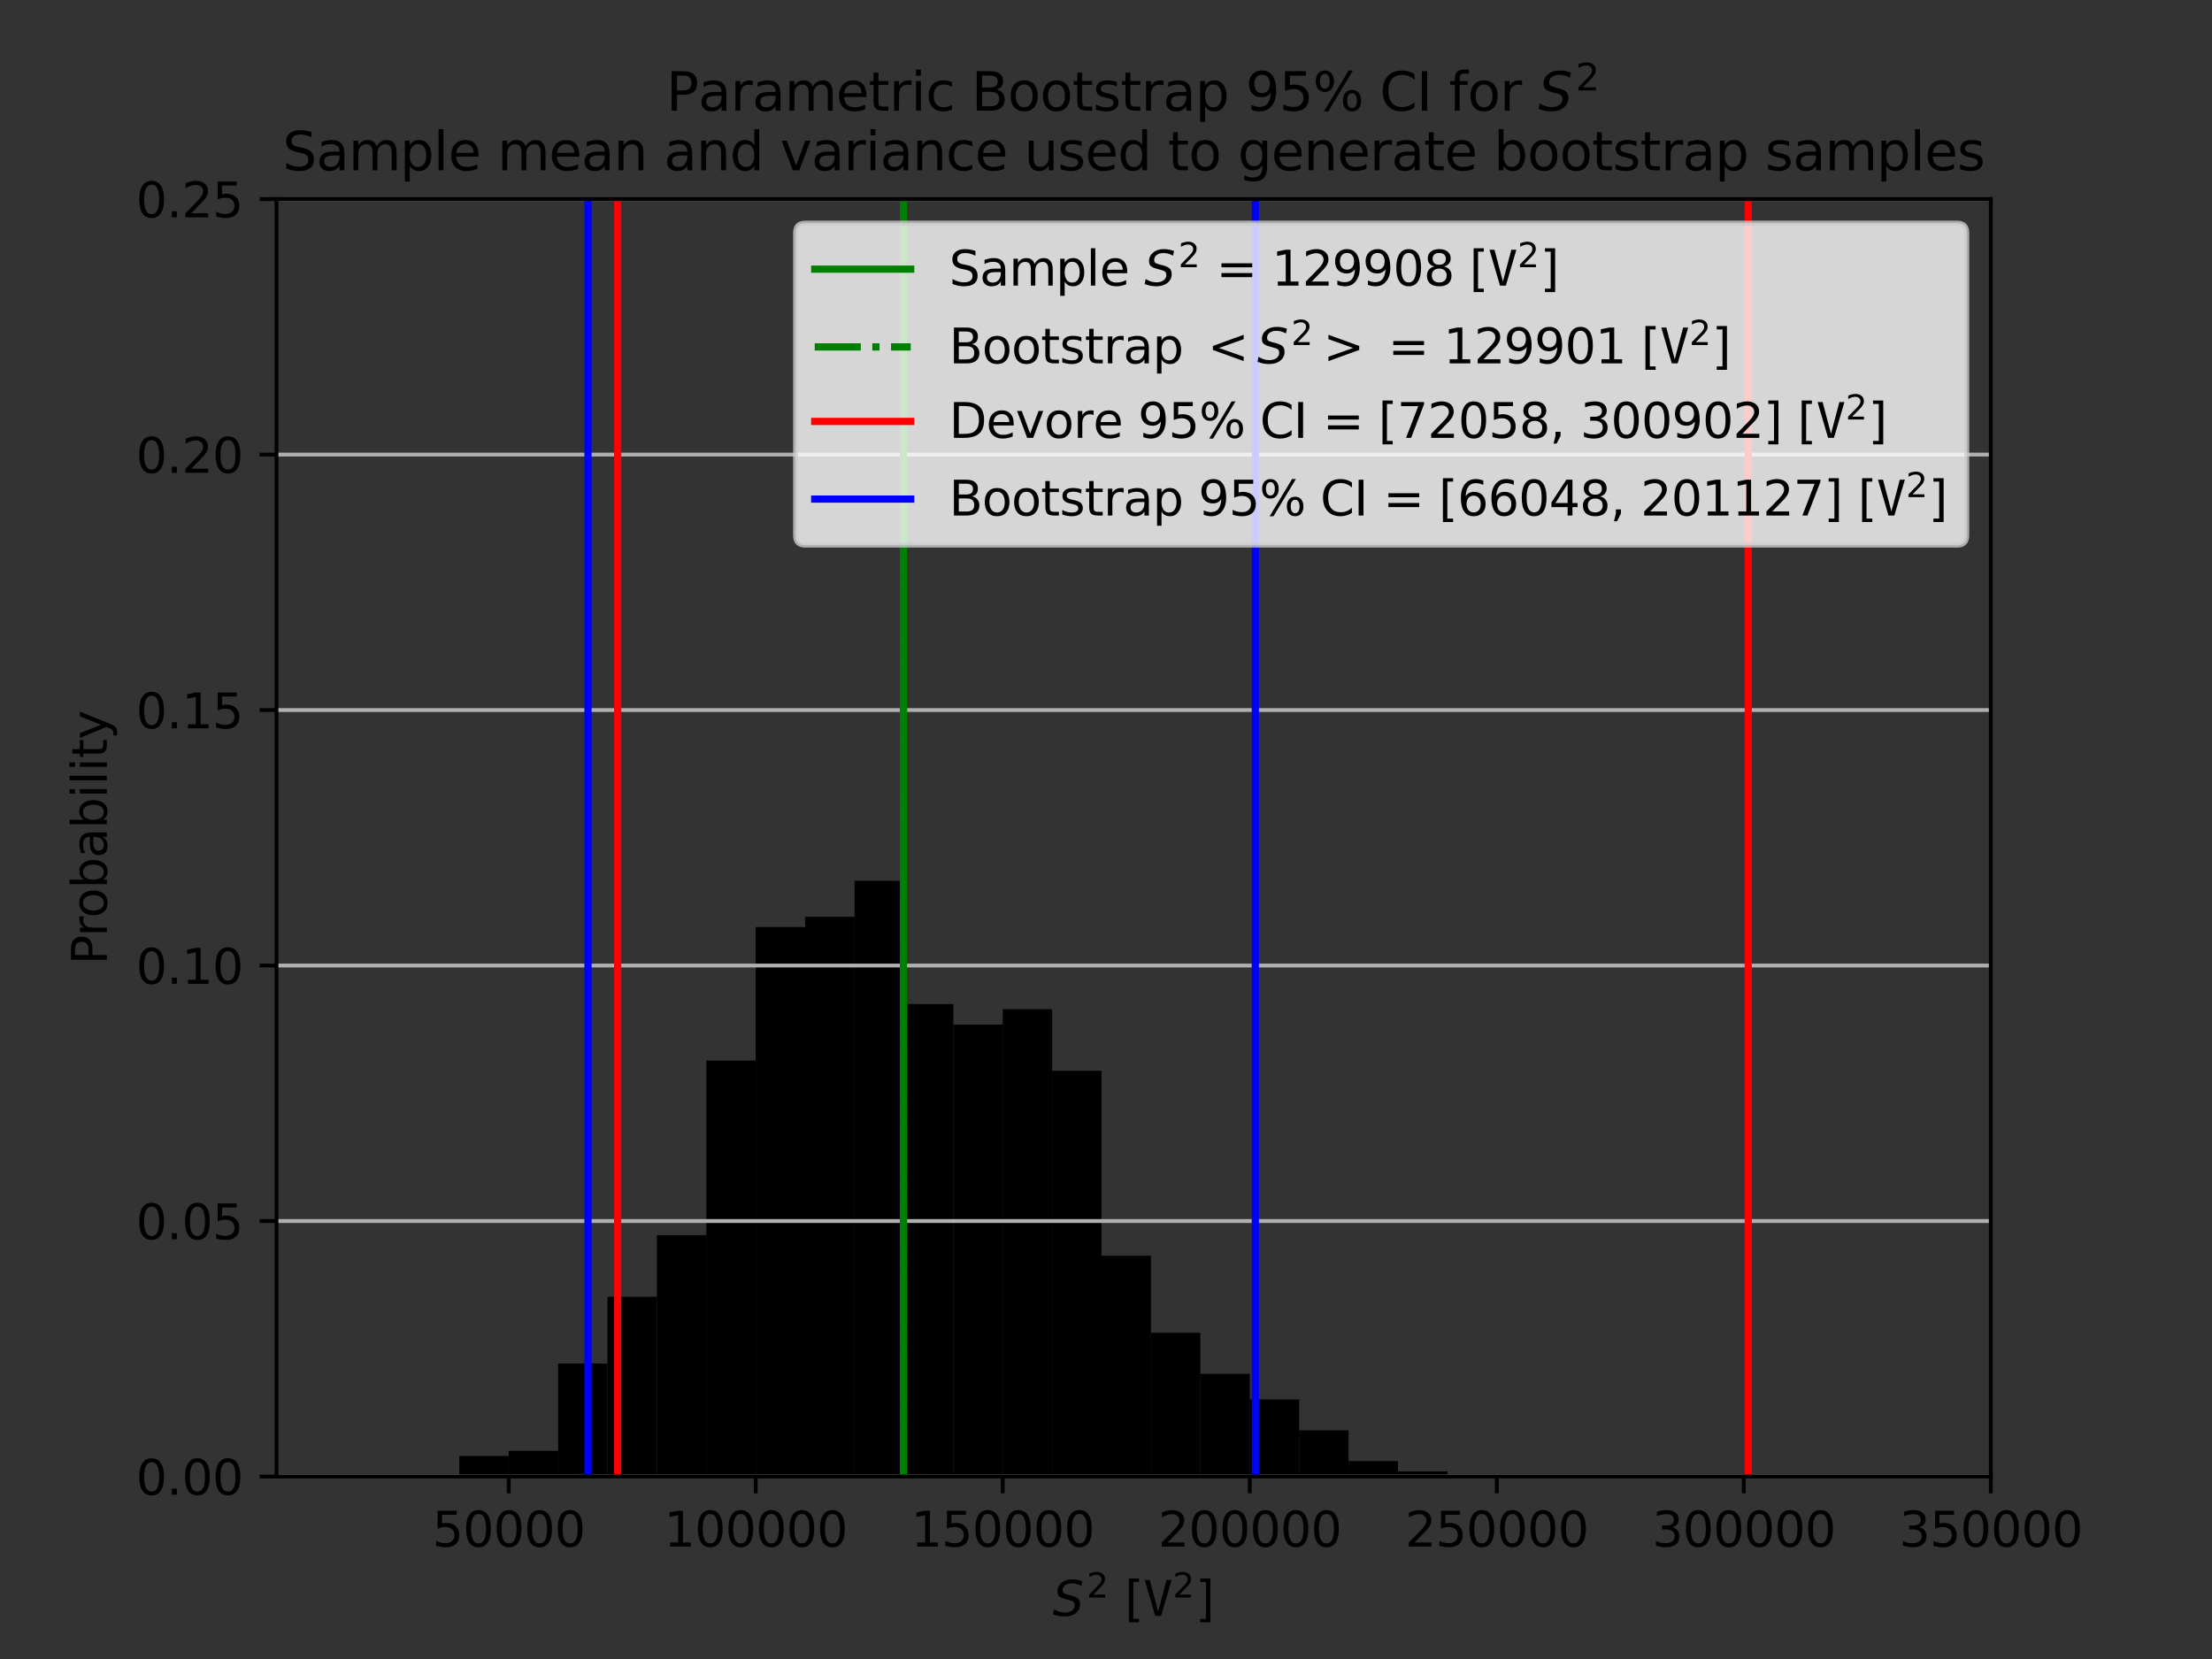<?xml version="1.0" encoding="utf-8" standalone="no"?>
<!DOCTYPE svg PUBLIC "-//W3C//DTD SVG 1.1//EN"
  "http://www.w3.org/Graphics/SVG/1.1/DTD/svg11.dtd">
<svg xmlns:xlink="http://www.w3.org/1999/xlink" width="460.8pt" height="345.6pt" viewBox="0 0 460.8 345.6" xmlns="http://www.w3.org/2000/svg" version="1.1">
 <rect x="0" y="0" width="460.8" height="345.6" fill="#333333" stroke="none"/>
 <defs>
  <style type="text/css">*{stroke-linejoin: round; stroke-linecap: butt}</style>
 </defs>
 <g id="figure_1">
  <g id="patch_1">
   <path d="M 0 345.6 
L 460.8 345.6 
L 460.8 0 
L 0 0 
L 0 345.6 
z
" style="fill: none"/>
  </g>
  <g id="axes_1">
   <g id="patch_2">
    <path d="M 57.6 307.584 
L 414.72 307.584 
L 414.72 41.472 
L 57.6 41.472 
L 57.6 307.584 
z
" style="fill: none"/>
   </g>
   <g id="patch_3">
    <path d="M 95.679 307.584 
L 105.971 307.584 
L 105.971 303.305 
L 95.679 303.305 
z
" clip-path="url(#pafd800b799)"/>
   </g>
   <g id="patch_4">
    <path d="M 105.971 307.584 
L 116.262 307.584 
L 116.262 302.235 
L 105.971 302.235 
z
" clip-path="url(#pafd800b799)"/>
   </g>
   <g id="patch_5">
    <path d="M 116.262 307.584 
L 126.554 307.584 
L 126.554 284.048 
L 116.262 284.048 
z
" clip-path="url(#pafd800b799)"/>
   </g>
   <g id="patch_6">
    <path d="M 126.554 307.584 
L 136.846 307.584 
L 136.846 270.141 
L 126.554 270.141 
z
" clip-path="url(#pafd800b799)"/>
   </g>
   <g id="patch_7">
    <path d="M 136.846 307.584 
L 147.137 307.584 
L 147.137 257.304 
L 136.846 257.304 
z
" clip-path="url(#pafd800b799)"/>
   </g>
   <g id="patch_8">
    <path d="M 147.137 307.584 
L 157.429 307.584 
L 157.429 220.93 
L 147.137 220.93 
z
" clip-path="url(#pafd800b799)"/>
   </g>
   <g id="patch_9">
    <path d="M 157.429 307.584 
L 167.721 307.584 
L 167.721 193.116 
L 157.429 193.116 
z
" clip-path="url(#pafd800b799)"/>
   </g>
   <g id="patch_10">
    <path d="M 167.721 307.584 
L 178.012 307.584 
L 178.012 190.976 
L 167.721 190.976 
z
" clip-path="url(#pafd800b799)"/>
   </g>
   <g id="patch_11">
    <path d="M 178.012 307.584 
L 188.304 307.584 
L 188.304 183.488 
L 178.012 183.488 
z
" clip-path="url(#pafd800b799)"/>
   </g>
   <g id="patch_12">
    <path d="M 188.304 307.584 
L 198.596 307.584 
L 198.596 209.163 
L 188.304 209.163 
z
" clip-path="url(#pafd800b799)"/>
   </g>
   <g id="patch_13">
    <path d="M 198.596 307.584 
L 208.887 307.584 
L 208.887 213.442 
L 198.596 213.442 
z
" clip-path="url(#pafd800b799)"/>
   </g>
   <g id="patch_14">
    <path d="M 208.887 307.584 
L 219.179 307.584 
L 219.179 210.232 
L 208.887 210.232 
z
" clip-path="url(#pafd800b799)"/>
   </g>
   <g id="patch_15">
    <path d="M 219.179 307.584 
L 229.47 307.584 
L 229.47 223.07 
L 219.179 223.07 
z
" clip-path="url(#pafd800b799)"/>
   </g>
   <g id="patch_16">
    <path d="M 229.47 307.584 
L 239.762 307.584 
L 239.762 261.583 
L 229.47 261.583 
z
" clip-path="url(#pafd800b799)"/>
   </g>
   <g id="patch_17">
    <path d="M 239.762 307.584 
L 250.054 307.584 
L 250.054 277.63 
L 239.762 277.63 
z
" clip-path="url(#pafd800b799)"/>
   </g>
   <g id="patch_18">
    <path d="M 250.054 307.584 
L 260.345 307.584 
L 260.345 286.188 
L 250.054 286.188 
z
" clip-path="url(#pafd800b799)"/>
   </g>
   <g id="patch_19">
    <path d="M 260.345 307.584 
L 270.637 307.584 
L 270.637 291.537 
L 260.345 291.537 
z
" clip-path="url(#pafd800b799)"/>
   </g>
   <g id="patch_20">
    <path d="M 270.637 307.584 
L 280.929 307.584 
L 280.929 297.956 
L 270.637 297.956 
z
" clip-path="url(#pafd800b799)"/>
   </g>
   <g id="patch_21">
    <path d="M 280.929 307.584 
L 291.22 307.584 
L 291.22 304.375 
L 280.929 304.375 
z
" clip-path="url(#pafd800b799)"/>
   </g>
   <g id="patch_22">
    <path d="M 291.22 307.584 
L 301.512 307.584 
L 301.512 306.514 
L 291.22 306.514 
z
" clip-path="url(#pafd800b799)"/>
   </g>
   <g id="matplotlib.axis_1">
    <g id="xtick_1">
     <g id="line2d_1">
      <defs>
       <path id="md04f5e002c" d="M 0 0 
L 0 3.5 
" style="stroke: #000000; stroke-width: 0.8"/>
      </defs>
      <g>
       <use xlink:href="#md04f5e002c" x="105.971" y="307.584" style="stroke: #000000; stroke-width: 0.8"/>
      </g>
     </g>
     <g id="text_1">
      <!-- 50000 -->
      <g transform="translate(90.064 322.182)scale(0.1 -0.1)">
       <defs>
        <path id="DejaVuSans-35" d="M 691 4666 
L 3169 4666 
L 3169 4134 
L 1269 4134 
L 1269 2991 
Q 1406 3038 1543 3061 
Q 1681 3084 1819 3084 
Q 2600 3084 3056 2656 
Q 3513 2228 3513 1497 
Q 3513 744 3044 326 
Q 2575 -91 1722 -91 
Q 1428 -91 1123 -41 
Q 819 9 494 109 
L 494 744 
Q 775 591 1075 516 
Q 1375 441 1709 441 
Q 2250 441 2565 725 
Q 2881 1009 2881 1497 
Q 2881 1984 2565 2268 
Q 2250 2553 1709 2553 
Q 1456 2553 1204 2497 
Q 953 2441 691 2322 
L 691 4666 
z
" transform="scale(0.016)"/>
        <path id="DejaVuSans-30" d="M 2034 4250 
Q 1547 4250 1301 3770 
Q 1056 3291 1056 2328 
Q 1056 1369 1301 889 
Q 1547 409 2034 409 
Q 2525 409 2770 889 
Q 3016 1369 3016 2328 
Q 3016 3291 2770 3770 
Q 2525 4250 2034 4250 
z
M 2034 4750 
Q 2819 4750 3233 4129 
Q 3647 3509 3647 2328 
Q 3647 1150 3233 529 
Q 2819 -91 2034 -91 
Q 1250 -91 836 529 
Q 422 1150 422 2328 
Q 422 3509 836 4129 
Q 1250 4750 2034 4750 
z
" transform="scale(0.016)"/>
       </defs>
       <use xlink:href="#DejaVuSans-35"/>
       <use xlink:href="#DejaVuSans-30" x="63.623"/>
       <use xlink:href="#DejaVuSans-30" x="127.246"/>
       <use xlink:href="#DejaVuSans-30" x="190.869"/>
       <use xlink:href="#DejaVuSans-30" x="254.492"/>
      </g>
     </g>
    </g>
    <g id="xtick_2">
     <g id="line2d_2">
      <g>
       <use xlink:href="#md04f5e002c" x="157.429" y="307.584" style="stroke: #000000; stroke-width: 0.8"/>
      </g>
     </g>
     <g id="text_2">
      <!-- 100000 -->
      <g transform="translate(138.341 322.182)scale(0.1 -0.1)">
       <defs>
        <path id="DejaVuSans-31" d="M 794 531 
L 1825 531 
L 1825 4091 
L 703 3866 
L 703 4441 
L 1819 4666 
L 2450 4666 
L 2450 531 
L 3481 531 
L 3481 0 
L 794 0 
L 794 531 
z
" transform="scale(0.016)"/>
       </defs>
       <use xlink:href="#DejaVuSans-31"/>
       <use xlink:href="#DejaVuSans-30" x="63.623"/>
       <use xlink:href="#DejaVuSans-30" x="127.246"/>
       <use xlink:href="#DejaVuSans-30" x="190.869"/>
       <use xlink:href="#DejaVuSans-30" x="254.492"/>
       <use xlink:href="#DejaVuSans-30" x="318.115"/>
      </g>
     </g>
    </g>
    <g id="xtick_3">
     <g id="line2d_3">
      <g>
       <use xlink:href="#md04f5e002c" x="208.887" y="307.584" style="stroke: #000000; stroke-width: 0.8"/>
      </g>
     </g>
     <g id="text_3">
      <!-- 150000 -->
      <g transform="translate(189.8 322.182)scale(0.1 -0.1)">
       <use xlink:href="#DejaVuSans-31"/>
       <use xlink:href="#DejaVuSans-35" x="63.623"/>
       <use xlink:href="#DejaVuSans-30" x="127.246"/>
       <use xlink:href="#DejaVuSans-30" x="190.869"/>
       <use xlink:href="#DejaVuSans-30" x="254.492"/>
       <use xlink:href="#DejaVuSans-30" x="318.115"/>
      </g>
     </g>
    </g>
    <g id="xtick_4">
     <g id="line2d_4">
      <g>
       <use xlink:href="#md04f5e002c" x="260.345" y="307.584" style="stroke: #000000; stroke-width: 0.8"/>
      </g>
     </g>
     <g id="text_4">
      <!-- 200000 -->
      <g transform="translate(241.258 322.182)scale(0.1 -0.1)">
       <defs>
        <path id="DejaVuSans-32" d="M 1228 531 
L 3431 531 
L 3431 0 
L 469 0 
L 469 531 
Q 828 903 1448 1529 
Q 2069 2156 2228 2338 
Q 2531 2678 2651 2914 
Q 2772 3150 2772 3378 
Q 2772 3750 2511 3984 
Q 2250 4219 1831 4219 
Q 1534 4219 1204 4116 
Q 875 4013 500 3803 
L 500 4441 
Q 881 4594 1212 4672 
Q 1544 4750 1819 4750 
Q 2544 4750 2975 4387 
Q 3406 4025 3406 3419 
Q 3406 3131 3298 2873 
Q 3191 2616 2906 2266 
Q 2828 2175 2409 1742 
Q 1991 1309 1228 531 
z
" transform="scale(0.016)"/>
       </defs>
       <use xlink:href="#DejaVuSans-32"/>
       <use xlink:href="#DejaVuSans-30" x="63.623"/>
       <use xlink:href="#DejaVuSans-30" x="127.246"/>
       <use xlink:href="#DejaVuSans-30" x="190.869"/>
       <use xlink:href="#DejaVuSans-30" x="254.492"/>
       <use xlink:href="#DejaVuSans-30" x="318.115"/>
      </g>
     </g>
    </g>
    <g id="xtick_5">
     <g id="line2d_5">
      <g>
       <use xlink:href="#md04f5e002c" x="311.804" y="307.584" style="stroke: #000000; stroke-width: 0.8"/>
      </g>
     </g>
     <g id="text_5">
      <!-- 250000 -->
      <g transform="translate(292.716 322.182)scale(0.1 -0.1)">
       <use xlink:href="#DejaVuSans-32"/>
       <use xlink:href="#DejaVuSans-35" x="63.623"/>
       <use xlink:href="#DejaVuSans-30" x="127.246"/>
       <use xlink:href="#DejaVuSans-30" x="190.869"/>
       <use xlink:href="#DejaVuSans-30" x="254.492"/>
       <use xlink:href="#DejaVuSans-30" x="318.115"/>
      </g>
     </g>
    </g>
    <g id="xtick_6">
     <g id="line2d_6">
      <g>
       <use xlink:href="#md04f5e002c" x="363.262" y="307.584" style="stroke: #000000; stroke-width: 0.8"/>
      </g>
     </g>
     <g id="text_6">
      <!-- 300000 -->
      <g transform="translate(344.174 322.182)scale(0.1 -0.1)">
       <defs>
        <path id="DejaVuSans-33" d="M 2597 2516 
Q 3050 2419 3304 2112 
Q 3559 1806 3559 1356 
Q 3559 666 3084 287 
Q 2609 -91 1734 -91 
Q 1441 -91 1130 -33 
Q 819 25 488 141 
L 488 750 
Q 750 597 1062 519 
Q 1375 441 1716 441 
Q 2309 441 2620 675 
Q 2931 909 2931 1356 
Q 2931 1769 2642 2001 
Q 2353 2234 1838 2234 
L 1294 2234 
L 1294 2753 
L 1863 2753 
Q 2328 2753 2575 2939 
Q 2822 3125 2822 3475 
Q 2822 3834 2567 4026 
Q 2313 4219 1838 4219 
Q 1578 4219 1281 4162 
Q 984 4106 628 3988 
L 628 4550 
Q 988 4650 1302 4700 
Q 1616 4750 1894 4750 
Q 2613 4750 3031 4423 
Q 3450 4097 3450 3541 
Q 3450 3153 3228 2886 
Q 3006 2619 2597 2516 
z
" transform="scale(0.016)"/>
       </defs>
       <use xlink:href="#DejaVuSans-33"/>
       <use xlink:href="#DejaVuSans-30" x="63.623"/>
       <use xlink:href="#DejaVuSans-30" x="127.246"/>
       <use xlink:href="#DejaVuSans-30" x="190.869"/>
       <use xlink:href="#DejaVuSans-30" x="254.492"/>
       <use xlink:href="#DejaVuSans-30" x="318.115"/>
      </g>
     </g>
    </g>
    <g id="xtick_7">
     <g id="line2d_7">
      <g>
       <use xlink:href="#md04f5e002c" x="414.72" y="307.584" style="stroke: #000000; stroke-width: 0.8"/>
      </g>
     </g>
     <g id="text_7">
      <!-- 350000 -->
      <g transform="translate(395.632 322.182)scale(0.1 -0.1)">
       <use xlink:href="#DejaVuSans-33"/>
       <use xlink:href="#DejaVuSans-35" x="63.623"/>
       <use xlink:href="#DejaVuSans-30" x="127.246"/>
       <use xlink:href="#DejaVuSans-30" x="190.869"/>
       <use xlink:href="#DejaVuSans-30" x="254.492"/>
       <use xlink:href="#DejaVuSans-30" x="318.115"/>
      </g>
     </g>
    </g>
    <g id="text_8">
     <!-- $S^2$ $[\mathtt{V}^2]$ -->
     <g transform="translate(219.31 336.682)scale(0.1 -0.1)">
      <defs>
       <path id="DejaVuSans-Oblique-53" d="M 3859 4513 
L 3738 3897 
Q 3422 4066 3111 4152 
Q 2800 4238 2509 4238 
Q 1944 4238 1609 3991 
Q 1275 3744 1275 3334 
Q 1275 3109 1398 2989 
Q 1522 2869 2034 2731 
L 2413 2638 
Q 3053 2472 3303 2217 
Q 3553 1963 3553 1503 
Q 3553 797 2998 353 
Q 2444 -91 1538 -91 
Q 1166 -91 791 -17 
Q 416 56 38 206 
L 166 856 
Q 513 641 861 531 
Q 1209 422 1556 422 
Q 2147 422 2503 684 
Q 2859 947 2859 1369 
Q 2859 1650 2717 1795 
Q 2575 1941 2106 2059 
L 1728 2156 
Q 1081 2325 845 2545 
Q 609 2766 609 3163 
Q 609 3859 1145 4304 
Q 1681 4750 2541 4750 
Q 2875 4750 3203 4690 
Q 3531 4631 3859 4513 
z
" transform="scale(0.016)"/>
       <path id="DejaVuSans-20" transform="scale(0.016)"/>
       <path id="DejaVuSans-5b" d="M 550 4863 
L 1875 4863 
L 1875 4416 
L 1125 4416 
L 1125 -397 
L 1875 -397 
L 1875 -844 
L 550 -844 
L 550 4863 
z
" transform="scale(0.016)"/>
       <path id="DejaVuSansMono-56" d="M 1925 531 
L 3022 4666 
L 3675 4666 
L 2309 0 
L 1544 0 
L 178 4666 
L 831 4666 
L 1925 531 
z
" transform="scale(0.016)"/>
       <path id="DejaVuSans-5d" d="M 1947 4863 
L 1947 -844 
L 622 -844 
L 622 -397 
L 1369 -397 
L 1369 4416 
L 622 4416 
L 622 4863 
L 1947 4863 
z
" transform="scale(0.016)"/>
      </defs>
      <use xlink:href="#DejaVuSans-Oblique-53" transform="translate(0 0.766)"/>
      <use xlink:href="#DejaVuSans-32" transform="translate(70.677 39.047)scale(0.7)"/>
      <use xlink:href="#DejaVuSans-20" transform="translate(117.948 0.766)"/>
      <use xlink:href="#DejaVuSans-5b" transform="translate(149.735 0.766)"/>
      <use xlink:href="#DejaVuSansMono-56" transform="translate(188.748 0.766)"/>
      <use xlink:href="#DejaVuSans-32" transform="translate(249.91 39.047)scale(0.7)"/>
      <use xlink:href="#DejaVuSans-5d" transform="translate(297.181 0.766)"/>
     </g>
    </g>
   </g>
   <g id="matplotlib.axis_2">
    <g id="ytick_1">
     <g id="line2d_8">
      <path d="M 57.6 307.584 
L 414.72 307.584 
" clip-path="url(#pafd800b799)" style="fill: none; stroke: #b0b0b0; stroke-width: 0.8; stroke-linecap: square"/>
     </g>
     <g id="line2d_9">
      <defs>
       <path id="m4e0e7639f6" d="M 0 0 
L -3.5 0 
" style="stroke: #000000; stroke-width: 0.8"/>
      </defs>
      <g>
       <use xlink:href="#m4e0e7639f6" x="57.6" y="307.584" style="stroke: #000000; stroke-width: 0.8"/>
      </g>
     </g>
     <g id="text_9">
      <!-- 0.00 -->
      <g transform="translate(28.334 311.383)scale(0.1 -0.1)">
       <defs>
        <path id="DejaVuSans-2e" d="M 684 794 
L 1344 794 
L 1344 0 
L 684 0 
L 684 794 
z
" transform="scale(0.016)"/>
       </defs>
       <use xlink:href="#DejaVuSans-30"/>
       <use xlink:href="#DejaVuSans-2e" x="63.623"/>
       <use xlink:href="#DejaVuSans-30" x="95.41"/>
       <use xlink:href="#DejaVuSans-30" x="159.033"/>
      </g>
     </g>
    </g>
    <g id="ytick_2">
     <g id="line2d_10">
      <path d="M 57.6 254.362 
L 414.72 254.362 
" clip-path="url(#pafd800b799)" style="fill: none; stroke: #b0b0b0; stroke-width: 0.8; stroke-linecap: square"/>
     </g>
     <g id="line2d_11">
      <g>
       <use xlink:href="#m4e0e7639f6" x="57.6" y="254.362" style="stroke: #000000; stroke-width: 0.8"/>
      </g>
     </g>
     <g id="text_10">
      <!-- 0.05 -->
      <g transform="translate(28.334 258.161)scale(0.1 -0.1)">
       <use xlink:href="#DejaVuSans-30"/>
       <use xlink:href="#DejaVuSans-2e" x="63.623"/>
       <use xlink:href="#DejaVuSans-30" x="95.41"/>
       <use xlink:href="#DejaVuSans-35" x="159.033"/>
      </g>
     </g>
    </g>
    <g id="ytick_3">
     <g id="line2d_12">
      <path d="M 57.6 201.139 
L 414.72 201.139 
" clip-path="url(#pafd800b799)" style="fill: none; stroke: #b0b0b0; stroke-width: 0.8; stroke-linecap: square"/>
     </g>
     <g id="line2d_13">
      <g>
       <use xlink:href="#m4e0e7639f6" x="57.6" y="201.139" style="stroke: #000000; stroke-width: 0.8"/>
      </g>
     </g>
     <g id="text_11">
      <!-- 0.10 -->
      <g transform="translate(28.334 204.938)scale(0.1 -0.1)">
       <use xlink:href="#DejaVuSans-30"/>
       <use xlink:href="#DejaVuSans-2e" x="63.623"/>
       <use xlink:href="#DejaVuSans-31" x="95.41"/>
       <use xlink:href="#DejaVuSans-30" x="159.033"/>
      </g>
     </g>
    </g>
    <g id="ytick_4">
     <g id="line2d_14">
      <path d="M 57.6 147.917 
L 414.72 147.917 
" clip-path="url(#pafd800b799)" style="fill: none; stroke: #b0b0b0; stroke-width: 0.8; stroke-linecap: square"/>
     </g>
     <g id="line2d_15">
      <g>
       <use xlink:href="#m4e0e7639f6" x="57.6" y="147.917" style="stroke: #000000; stroke-width: 0.8"/>
      </g>
     </g>
     <g id="text_12">
      <!-- 0.15 -->
      <g transform="translate(28.334 151.716)scale(0.1 -0.1)">
       <use xlink:href="#DejaVuSans-30"/>
       <use xlink:href="#DejaVuSans-2e" x="63.623"/>
       <use xlink:href="#DejaVuSans-31" x="95.41"/>
       <use xlink:href="#DejaVuSans-35" x="159.033"/>
      </g>
     </g>
    </g>
    <g id="ytick_5">
     <g id="line2d_16">
      <path d="M 57.6 94.694 
L 414.72 94.694 
" clip-path="url(#pafd800b799)" style="fill: none; stroke: #b0b0b0; stroke-width: 0.8; stroke-linecap: square"/>
     </g>
     <g id="line2d_17">
      <g>
       <use xlink:href="#m4e0e7639f6" x="57.6" y="94.694" style="stroke: #000000; stroke-width: 0.8"/>
      </g>
     </g>
     <g id="text_13">
      <!-- 0.20 -->
      <g transform="translate(28.334 98.494)scale(0.1 -0.1)">
       <use xlink:href="#DejaVuSans-30"/>
       <use xlink:href="#DejaVuSans-2e" x="63.623"/>
       <use xlink:href="#DejaVuSans-32" x="95.41"/>
       <use xlink:href="#DejaVuSans-30" x="159.033"/>
      </g>
     </g>
    </g>
    <g id="ytick_6">
     <g id="line2d_18">
      <path d="M 57.6 41.472 
L 414.72 41.472 
" clip-path="url(#pafd800b799)" style="fill: none; stroke: #b0b0b0; stroke-width: 0.8; stroke-linecap: square"/>
     </g>
     <g id="line2d_19">
      <g>
       <use xlink:href="#m4e0e7639f6" x="57.6" y="41.472" style="stroke: #000000; stroke-width: 0.8"/>
      </g>
     </g>
     <g id="text_14">
      <!-- 0.25 -->
      <g transform="translate(28.334 45.271)scale(0.1 -0.1)">
       <use xlink:href="#DejaVuSans-30"/>
       <use xlink:href="#DejaVuSans-2e" x="63.623"/>
       <use xlink:href="#DejaVuSans-32" x="95.41"/>
       <use xlink:href="#DejaVuSans-35" x="159.033"/>
      </g>
     </g>
    </g>
    <g id="text_15">
     <!-- Probability -->
     <g transform="translate(22.255 200.957)rotate(-90)scale(0.1 -0.1)">
      <defs>
       <path id="DejaVuSans-50" d="M 1259 4147 
L 1259 2394 
L 2053 2394 
Q 2494 2394 2734 2622 
Q 2975 2850 2975 3272 
Q 2975 3691 2734 3919 
Q 2494 4147 2053 4147 
L 1259 4147 
z
M 628 4666 
L 2053 4666 
Q 2838 4666 3239 4311 
Q 3641 3956 3641 3272 
Q 3641 2581 3239 2228 
Q 2838 1875 2053 1875 
L 1259 1875 
L 1259 0 
L 628 0 
L 628 4666 
z
" transform="scale(0.016)"/>
       <path id="DejaVuSans-72" d="M 2631 2963 
Q 2534 3019 2420 3045 
Q 2306 3072 2169 3072 
Q 1681 3072 1420 2755 
Q 1159 2438 1159 1844 
L 1159 0 
L 581 0 
L 581 3500 
L 1159 3500 
L 1159 2956 
Q 1341 3275 1631 3429 
Q 1922 3584 2338 3584 
Q 2397 3584 2469 3576 
Q 2541 3569 2628 3553 
L 2631 2963 
z
" transform="scale(0.016)"/>
       <path id="DejaVuSans-6f" d="M 1959 3097 
Q 1497 3097 1228 2736 
Q 959 2375 959 1747 
Q 959 1119 1226 758 
Q 1494 397 1959 397 
Q 2419 397 2687 759 
Q 2956 1122 2956 1747 
Q 2956 2369 2687 2733 
Q 2419 3097 1959 3097 
z
M 1959 3584 
Q 2709 3584 3137 3096 
Q 3566 2609 3566 1747 
Q 3566 888 3137 398 
Q 2709 -91 1959 -91 
Q 1206 -91 779 398 
Q 353 888 353 1747 
Q 353 2609 779 3096 
Q 1206 3584 1959 3584 
z
" transform="scale(0.016)"/>
       <path id="DejaVuSans-62" d="M 3116 1747 
Q 3116 2381 2855 2742 
Q 2594 3103 2138 3103 
Q 1681 3103 1420 2742 
Q 1159 2381 1159 1747 
Q 1159 1113 1420 752 
Q 1681 391 2138 391 
Q 2594 391 2855 752 
Q 3116 1113 3116 1747 
z
M 1159 2969 
Q 1341 3281 1617 3432 
Q 1894 3584 2278 3584 
Q 2916 3584 3314 3078 
Q 3713 2572 3713 1747 
Q 3713 922 3314 415 
Q 2916 -91 2278 -91 
Q 1894 -91 1617 61 
Q 1341 213 1159 525 
L 1159 0 
L 581 0 
L 581 4863 
L 1159 4863 
L 1159 2969 
z
" transform="scale(0.016)"/>
       <path id="DejaVuSans-61" d="M 2194 1759 
Q 1497 1759 1228 1600 
Q 959 1441 959 1056 
Q 959 750 1161 570 
Q 1363 391 1709 391 
Q 2188 391 2477 730 
Q 2766 1069 2766 1631 
L 2766 1759 
L 2194 1759 
z
M 3341 1997 
L 3341 0 
L 2766 0 
L 2766 531 
Q 2569 213 2275 61 
Q 1981 -91 1556 -91 
Q 1019 -91 701 211 
Q 384 513 384 1019 
Q 384 1609 779 1909 
Q 1175 2209 1959 2209 
L 2766 2209 
L 2766 2266 
Q 2766 2663 2505 2880 
Q 2244 3097 1772 3097 
Q 1472 3097 1187 3025 
Q 903 2953 641 2809 
L 641 3341 
Q 956 3463 1253 3523 
Q 1550 3584 1831 3584 
Q 2591 3584 2966 3190 
Q 3341 2797 3341 1997 
z
" transform="scale(0.016)"/>
       <path id="DejaVuSans-69" d="M 603 3500 
L 1178 3500 
L 1178 0 
L 603 0 
L 603 3500 
z
M 603 4863 
L 1178 4863 
L 1178 4134 
L 603 4134 
L 603 4863 
z
" transform="scale(0.016)"/>
       <path id="DejaVuSans-6c" d="M 603 4863 
L 1178 4863 
L 1178 0 
L 603 0 
L 603 4863 
z
" transform="scale(0.016)"/>
       <path id="DejaVuSans-74" d="M 1172 4494 
L 1172 3500 
L 2356 3500 
L 2356 3053 
L 1172 3053 
L 1172 1153 
Q 1172 725 1289 603 
Q 1406 481 1766 481 
L 2356 481 
L 2356 0 
L 1766 0 
Q 1100 0 847 248 
Q 594 497 594 1153 
L 594 3053 
L 172 3053 
L 172 3500 
L 594 3500 
L 594 4494 
L 1172 4494 
z
" transform="scale(0.016)"/>
       <path id="DejaVuSans-79" d="M 2059 -325 
Q 1816 -950 1584 -1140 
Q 1353 -1331 966 -1331 
L 506 -1331 
L 506 -850 
L 844 -850 
Q 1081 -850 1212 -737 
Q 1344 -625 1503 -206 
L 1606 56 
L 191 3500 
L 800 3500 
L 1894 763 
L 2988 3500 
L 3597 3500 
L 2059 -325 
z
" transform="scale(0.016)"/>
      </defs>
      <use xlink:href="#DejaVuSans-50"/>
      <use xlink:href="#DejaVuSans-72" x="58.553"/>
      <use xlink:href="#DejaVuSans-6f" x="97.416"/>
      <use xlink:href="#DejaVuSans-62" x="158.598"/>
      <use xlink:href="#DejaVuSans-61" x="222.074"/>
      <use xlink:href="#DejaVuSans-62" x="283.354"/>
      <use xlink:href="#DejaVuSans-69" x="346.83"/>
      <use xlink:href="#DejaVuSans-6c" x="374.613"/>
      <use xlink:href="#DejaVuSans-69" x="402.396"/>
      <use xlink:href="#DejaVuSans-74" x="430.18"/>
      <use xlink:href="#DejaVuSans-79" x="469.389"/>
     </g>
    </g>
   </g>
   <g id="line2d_20">
    <path d="M 188.209 307.584 
L 188.209 41.472 
" clip-path="url(#pafd800b799)" style="fill: none; stroke: #008000; stroke-width: 1.5; stroke-linecap: square"/>
   </g>
   <g id="line2d_21">
    <path d="M 188.202 307.584 
L 188.202 41.472 
" clip-path="url(#pafd800b799)" style="fill: none; stroke-dasharray: 9.6,2.4,1.5,2.4; stroke-dashoffset: 0; stroke: #008000; stroke-width: 1.5"/>
   </g>
   <g id="line2d_22">
    <path d="M 128.672 307.584 
L 128.672 41.472 
" clip-path="url(#pafd800b799)" style="fill: none; stroke: #ff0000; stroke-width: 1.5; stroke-linecap: square"/>
   </g>
   <g id="line2d_23">
    <path d="M 364.19 307.584 
L 364.19 41.472 
" clip-path="url(#pafd800b799)" style="fill: none; stroke: #ff0000; stroke-width: 1.5; stroke-linecap: square"/>
   </g>
   <g id="line2d_24">
    <path d="M 122.487 307.584 
L 122.487 41.472 
" clip-path="url(#pafd800b799)" style="fill: none; stroke: #0000ff; stroke-width: 1.5; stroke-linecap: square"/>
   </g>
   <g id="line2d_25">
    <path d="M 261.505 307.584 
L 261.505 41.472 
" clip-path="url(#pafd800b799)" style="fill: none; stroke: #0000ff; stroke-width: 1.5; stroke-linecap: square"/>
   </g>
   <g id="patch_23">
    <path d="M 57.6 307.584 
L 57.6 41.472 
" style="fill: none; stroke: #000000; stroke-width: 0.8; stroke-linejoin: miter; stroke-linecap: square"/>
   </g>
   <g id="patch_24">
    <path d="M 414.72 307.584 
L 414.72 41.472 
" style="fill: none; stroke: #000000; stroke-width: 0.8; stroke-linejoin: miter; stroke-linecap: square"/>
   </g>
   <g id="patch_25">
    <path d="M 57.6 307.584 
L 414.72 307.584 
" style="fill: none; stroke: #000000; stroke-width: 0.8; stroke-linejoin: miter; stroke-linecap: square"/>
   </g>
   <g id="patch_26">
    <path d="M 57.6 41.472 
L 414.72 41.472 
" style="fill: none; stroke: #000000; stroke-width: 0.8; stroke-linejoin: miter; stroke-linecap: square"/>
   </g>
   <g id="text_16">
    <!-- Parametric Bootstrap 95% CI for $S^2$ -->
    <g transform="translate(138.81 23.132)scale(0.11 -0.11)">
     <defs>
      <path id="DejaVuSans-6d" d="M 3328 2828 
Q 3544 3216 3844 3400 
Q 4144 3584 4550 3584 
Q 5097 3584 5394 3201 
Q 5691 2819 5691 2113 
L 5691 0 
L 5113 0 
L 5113 2094 
Q 5113 2597 4934 2840 
Q 4756 3084 4391 3084 
Q 3944 3084 3684 2787 
Q 3425 2491 3425 1978 
L 3425 0 
L 2847 0 
L 2847 2094 
Q 2847 2600 2669 2842 
Q 2491 3084 2119 3084 
Q 1678 3084 1418 2786 
Q 1159 2488 1159 1978 
L 1159 0 
L 581 0 
L 581 3500 
L 1159 3500 
L 1159 2956 
Q 1356 3278 1631 3431 
Q 1906 3584 2284 3584 
Q 2666 3584 2933 3390 
Q 3200 3197 3328 2828 
z
" transform="scale(0.016)"/>
      <path id="DejaVuSans-65" d="M 3597 1894 
L 3597 1613 
L 953 1613 
Q 991 1019 1311 708 
Q 1631 397 2203 397 
Q 2534 397 2845 478 
Q 3156 559 3463 722 
L 3463 178 
Q 3153 47 2828 -22 
Q 2503 -91 2169 -91 
Q 1331 -91 842 396 
Q 353 884 353 1716 
Q 353 2575 817 3079 
Q 1281 3584 2069 3584 
Q 2775 3584 3186 3129 
Q 3597 2675 3597 1894 
z
M 3022 2063 
Q 3016 2534 2758 2815 
Q 2500 3097 2075 3097 
Q 1594 3097 1305 2825 
Q 1016 2553 972 2059 
L 3022 2063 
z
" transform="scale(0.016)"/>
      <path id="DejaVuSans-63" d="M 3122 3366 
L 3122 2828 
Q 2878 2963 2633 3030 
Q 2388 3097 2138 3097 
Q 1578 3097 1268 2742 
Q 959 2388 959 1747 
Q 959 1106 1268 751 
Q 1578 397 2138 397 
Q 2388 397 2633 464 
Q 2878 531 3122 666 
L 3122 134 
Q 2881 22 2623 -34 
Q 2366 -91 2075 -91 
Q 1284 -91 818 406 
Q 353 903 353 1747 
Q 353 2603 823 3093 
Q 1294 3584 2113 3584 
Q 2378 3584 2631 3529 
Q 2884 3475 3122 3366 
z
" transform="scale(0.016)"/>
      <path id="DejaVuSans-42" d="M 1259 2228 
L 1259 519 
L 2272 519 
Q 2781 519 3026 730 
Q 3272 941 3272 1375 
Q 3272 1813 3026 2020 
Q 2781 2228 2272 2228 
L 1259 2228 
z
M 1259 4147 
L 1259 2741 
L 2194 2741 
Q 2656 2741 2882 2914 
Q 3109 3088 3109 3444 
Q 3109 3797 2882 3972 
Q 2656 4147 2194 4147 
L 1259 4147 
z
M 628 4666 
L 2241 4666 
Q 2963 4666 3353 4366 
Q 3744 4066 3744 3513 
Q 3744 3084 3544 2831 
Q 3344 2578 2956 2516 
Q 3422 2416 3680 2098 
Q 3938 1781 3938 1306 
Q 3938 681 3513 340 
Q 3088 0 2303 0 
L 628 0 
L 628 4666 
z
" transform="scale(0.016)"/>
      <path id="DejaVuSans-73" d="M 2834 3397 
L 2834 2853 
Q 2591 2978 2328 3040 
Q 2066 3103 1784 3103 
Q 1356 3103 1142 2972 
Q 928 2841 928 2578 
Q 928 2378 1081 2264 
Q 1234 2150 1697 2047 
L 1894 2003 
Q 2506 1872 2764 1633 
Q 3022 1394 3022 966 
Q 3022 478 2636 193 
Q 2250 -91 1575 -91 
Q 1294 -91 989 -36 
Q 684 19 347 128 
L 347 722 
Q 666 556 975 473 
Q 1284 391 1588 391 
Q 1994 391 2212 530 
Q 2431 669 2431 922 
Q 2431 1156 2273 1281 
Q 2116 1406 1581 1522 
L 1381 1569 
Q 847 1681 609 1914 
Q 372 2147 372 2553 
Q 372 3047 722 3315 
Q 1072 3584 1716 3584 
Q 2034 3584 2315 3537 
Q 2597 3491 2834 3397 
z
" transform="scale(0.016)"/>
      <path id="DejaVuSans-70" d="M 1159 525 
L 1159 -1331 
L 581 -1331 
L 581 3500 
L 1159 3500 
L 1159 2969 
Q 1341 3281 1617 3432 
Q 1894 3584 2278 3584 
Q 2916 3584 3314 3078 
Q 3713 2572 3713 1747 
Q 3713 922 3314 415 
Q 2916 -91 2278 -91 
Q 1894 -91 1617 61 
Q 1341 213 1159 525 
z
M 3116 1747 
Q 3116 2381 2855 2742 
Q 2594 3103 2138 3103 
Q 1681 3103 1420 2742 
Q 1159 2381 1159 1747 
Q 1159 1113 1420 752 
Q 1681 391 2138 391 
Q 2594 391 2855 752 
Q 3116 1113 3116 1747 
z
" transform="scale(0.016)"/>
      <path id="DejaVuSans-39" d="M 703 97 
L 703 672 
Q 941 559 1184 500 
Q 1428 441 1663 441 
Q 2288 441 2617 861 
Q 2947 1281 2994 2138 
Q 2813 1869 2534 1725 
Q 2256 1581 1919 1581 
Q 1219 1581 811 2004 
Q 403 2428 403 3163 
Q 403 3881 828 4315 
Q 1253 4750 1959 4750 
Q 2769 4750 3195 4129 
Q 3622 3509 3622 2328 
Q 3622 1225 3098 567 
Q 2575 -91 1691 -91 
Q 1453 -91 1209 -44 
Q 966 3 703 97 
z
M 1959 2075 
Q 2384 2075 2632 2365 
Q 2881 2656 2881 3163 
Q 2881 3666 2632 3958 
Q 2384 4250 1959 4250 
Q 1534 4250 1286 3958 
Q 1038 3666 1038 3163 
Q 1038 2656 1286 2365 
Q 1534 2075 1959 2075 
z
" transform="scale(0.016)"/>
      <path id="DejaVuSans-25" d="M 4653 2053 
Q 4381 2053 4226 1822 
Q 4072 1591 4072 1178 
Q 4072 772 4226 539 
Q 4381 306 4653 306 
Q 4919 306 5073 539 
Q 5228 772 5228 1178 
Q 5228 1588 5073 1820 
Q 4919 2053 4653 2053 
z
M 4653 2450 
Q 5147 2450 5437 2106 
Q 5728 1763 5728 1178 
Q 5728 594 5436 251 
Q 5144 -91 4653 -91 
Q 4153 -91 3862 251 
Q 3572 594 3572 1178 
Q 3572 1766 3864 2108 
Q 4156 2450 4653 2450 
z
M 1428 4353 
Q 1159 4353 1004 4120 
Q 850 3888 850 3481 
Q 850 3069 1003 2837 
Q 1156 2606 1428 2606 
Q 1700 2606 1854 2837 
Q 2009 3069 2009 3481 
Q 2009 3884 1853 4118 
Q 1697 4353 1428 4353 
z
M 4250 4750 
L 4750 4750 
L 1831 -91 
L 1331 -91 
L 4250 4750 
z
M 1428 4750 
Q 1922 4750 2215 4408 
Q 2509 4066 2509 3481 
Q 2509 2891 2217 2550 
Q 1925 2209 1428 2209 
Q 931 2209 642 2551 
Q 353 2894 353 3481 
Q 353 4063 643 4406 
Q 934 4750 1428 4750 
z
" transform="scale(0.016)"/>
      <path id="DejaVuSans-43" d="M 4122 4306 
L 4122 3641 
Q 3803 3938 3442 4084 
Q 3081 4231 2675 4231 
Q 1875 4231 1450 3742 
Q 1025 3253 1025 2328 
Q 1025 1406 1450 917 
Q 1875 428 2675 428 
Q 3081 428 3442 575 
Q 3803 722 4122 1019 
L 4122 359 
Q 3791 134 3420 21 
Q 3050 -91 2638 -91 
Q 1578 -91 968 557 
Q 359 1206 359 2328 
Q 359 3453 968 4101 
Q 1578 4750 2638 4750 
Q 3056 4750 3426 4639 
Q 3797 4528 4122 4306 
z
" transform="scale(0.016)"/>
      <path id="DejaVuSans-49" d="M 628 4666 
L 1259 4666 
L 1259 0 
L 628 0 
L 628 4666 
z
" transform="scale(0.016)"/>
      <path id="DejaVuSans-66" d="M 2375 4863 
L 2375 4384 
L 1825 4384 
Q 1516 4384 1395 4259 
Q 1275 4134 1275 3809 
L 1275 3500 
L 2222 3500 
L 2222 3053 
L 1275 3053 
L 1275 0 
L 697 0 
L 697 3053 
L 147 3053 
L 147 3500 
L 697 3500 
L 697 3744 
Q 697 4328 969 4595 
Q 1241 4863 1831 4863 
L 2375 4863 
z
" transform="scale(0.016)"/>
     </defs>
     <use xlink:href="#DejaVuSans-50" transform="translate(0 0.766)"/>
     <use xlink:href="#DejaVuSans-61" transform="translate(60.303 0.766)"/>
     <use xlink:href="#DejaVuSans-72" transform="translate(121.582 0.766)"/>
     <use xlink:href="#DejaVuSans-61" transform="translate(162.695 0.766)"/>
     <use xlink:href="#DejaVuSans-6d" transform="translate(223.975 0.766)"/>
     <use xlink:href="#DejaVuSans-65" transform="translate(321.387 0.766)"/>
     <use xlink:href="#DejaVuSans-74" transform="translate(382.91 0.766)"/>
     <use xlink:href="#DejaVuSans-72" transform="translate(422.119 0.766)"/>
     <use xlink:href="#DejaVuSans-69" transform="translate(463.232 0.766)"/>
     <use xlink:href="#DejaVuSans-63" transform="translate(491.016 0.766)"/>
     <use xlink:href="#DejaVuSans-20" transform="translate(545.996 0.766)"/>
     <use xlink:href="#DejaVuSans-42" transform="translate(577.783 0.766)"/>
     <use xlink:href="#DejaVuSans-6f" transform="translate(646.387 0.766)"/>
     <use xlink:href="#DejaVuSans-6f" transform="translate(707.568 0.766)"/>
     <use xlink:href="#DejaVuSans-74" transform="translate(768.75 0.766)"/>
     <use xlink:href="#DejaVuSans-73" transform="translate(807.959 0.766)"/>
     <use xlink:href="#DejaVuSans-74" transform="translate(860.059 0.766)"/>
     <use xlink:href="#DejaVuSans-72" transform="translate(899.268 0.766)"/>
     <use xlink:href="#DejaVuSans-61" transform="translate(940.381 0.766)"/>
     <use xlink:href="#DejaVuSans-70" transform="translate(1001.66 0.766)"/>
     <use xlink:href="#DejaVuSans-20" transform="translate(1065.137 0.766)"/>
     <use xlink:href="#DejaVuSans-39" transform="translate(1096.924 0.766)"/>
     <use xlink:href="#DejaVuSans-35" transform="translate(1160.547 0.766)"/>
     <use xlink:href="#DejaVuSans-25" transform="translate(1224.17 0.766)"/>
     <use xlink:href="#DejaVuSans-20" transform="translate(1319.189 0.766)"/>
     <use xlink:href="#DejaVuSans-43" transform="translate(1350.977 0.766)"/>
     <use xlink:href="#DejaVuSans-49" transform="translate(1420.801 0.766)"/>
     <use xlink:href="#DejaVuSans-20" transform="translate(1450.293 0.766)"/>
     <use xlink:href="#DejaVuSans-66" transform="translate(1482.08 0.766)"/>
     <use xlink:href="#DejaVuSans-6f" transform="translate(1517.285 0.766)"/>
     <use xlink:href="#DejaVuSans-72" transform="translate(1578.467 0.766)"/>
     <use xlink:href="#DejaVuSans-20" transform="translate(1619.58 0.766)"/>
     <use xlink:href="#DejaVuSans-Oblique-53" transform="translate(1651.367 0.766)"/>
     <use xlink:href="#DejaVuSans-32" transform="translate(1722.044 39.047)scale(0.7)"/>
    </g>
    <!-- Sample mean and variance used to generate bootstrap samples -->
    <g transform="translate(58.878 35.472)scale(0.11 -0.11)">
     <defs>
      <path id="DejaVuSans-53" d="M 3425 4513 
L 3425 3897 
Q 3066 4069 2747 4153 
Q 2428 4238 2131 4238 
Q 1616 4238 1336 4038 
Q 1056 3838 1056 3469 
Q 1056 3159 1242 3001 
Q 1428 2844 1947 2747 
L 2328 2669 
Q 3034 2534 3370 2195 
Q 3706 1856 3706 1288 
Q 3706 609 3251 259 
Q 2797 -91 1919 -91 
Q 1588 -91 1214 -16 
Q 841 59 441 206 
L 441 856 
Q 825 641 1194 531 
Q 1563 422 1919 422 
Q 2459 422 2753 634 
Q 3047 847 3047 1241 
Q 3047 1584 2836 1778 
Q 2625 1972 2144 2069 
L 1759 2144 
Q 1053 2284 737 2584 
Q 422 2884 422 3419 
Q 422 4038 858 4394 
Q 1294 4750 2059 4750 
Q 2388 4750 2728 4690 
Q 3069 4631 3425 4513 
z
" transform="scale(0.016)"/>
      <path id="DejaVuSans-6e" d="M 3513 2113 
L 3513 0 
L 2938 0 
L 2938 2094 
Q 2938 2591 2744 2837 
Q 2550 3084 2163 3084 
Q 1697 3084 1428 2787 
Q 1159 2491 1159 1978 
L 1159 0 
L 581 0 
L 581 3500 
L 1159 3500 
L 1159 2956 
Q 1366 3272 1645 3428 
Q 1925 3584 2291 3584 
Q 2894 3584 3203 3211 
Q 3513 2838 3513 2113 
z
" transform="scale(0.016)"/>
      <path id="DejaVuSans-64" d="M 2906 2969 
L 2906 4863 
L 3481 4863 
L 3481 0 
L 2906 0 
L 2906 525 
Q 2725 213 2448 61 
Q 2172 -91 1784 -91 
Q 1150 -91 751 415 
Q 353 922 353 1747 
Q 353 2572 751 3078 
Q 1150 3584 1784 3584 
Q 2172 3584 2448 3432 
Q 2725 3281 2906 2969 
z
M 947 1747 
Q 947 1113 1208 752 
Q 1469 391 1925 391 
Q 2381 391 2643 752 
Q 2906 1113 2906 1747 
Q 2906 2381 2643 2742 
Q 2381 3103 1925 3103 
Q 1469 3103 1208 2742 
Q 947 2381 947 1747 
z
" transform="scale(0.016)"/>
      <path id="DejaVuSans-76" d="M 191 3500 
L 800 3500 
L 1894 563 
L 2988 3500 
L 3597 3500 
L 2284 0 
L 1503 0 
L 191 3500 
z
" transform="scale(0.016)"/>
      <path id="DejaVuSans-75" d="M 544 1381 
L 544 3500 
L 1119 3500 
L 1119 1403 
Q 1119 906 1312 657 
Q 1506 409 1894 409 
Q 2359 409 2629 706 
Q 2900 1003 2900 1516 
L 2900 3500 
L 3475 3500 
L 3475 0 
L 2900 0 
L 2900 538 
Q 2691 219 2414 64 
Q 2138 -91 1772 -91 
Q 1169 -91 856 284 
Q 544 659 544 1381 
z
M 1991 3584 
L 1991 3584 
z
" transform="scale(0.016)"/>
      <path id="DejaVuSans-67" d="M 2906 1791 
Q 2906 2416 2648 2759 
Q 2391 3103 1925 3103 
Q 1463 3103 1205 2759 
Q 947 2416 947 1791 
Q 947 1169 1205 825 
Q 1463 481 1925 481 
Q 2391 481 2648 825 
Q 2906 1169 2906 1791 
z
M 3481 434 
Q 3481 -459 3084 -895 
Q 2688 -1331 1869 -1331 
Q 1566 -1331 1297 -1286 
Q 1028 -1241 775 -1147 
L 775 -588 
Q 1028 -725 1275 -790 
Q 1522 -856 1778 -856 
Q 2344 -856 2625 -561 
Q 2906 -266 2906 331 
L 2906 616 
Q 2728 306 2450 153 
Q 2172 0 1784 0 
Q 1141 0 747 490 
Q 353 981 353 1791 
Q 353 2603 747 3093 
Q 1141 3584 1784 3584 
Q 2172 3584 2450 3431 
Q 2728 3278 2906 2969 
L 2906 3500 
L 3481 3500 
L 3481 434 
z
" transform="scale(0.016)"/>
     </defs>
     <use xlink:href="#DejaVuSans-53"/>
     <use xlink:href="#DejaVuSans-61" x="63.477"/>
     <use xlink:href="#DejaVuSans-6d" x="124.756"/>
     <use xlink:href="#DejaVuSans-70" x="222.168"/>
     <use xlink:href="#DejaVuSans-6c" x="285.645"/>
     <use xlink:href="#DejaVuSans-65" x="313.428"/>
     <use xlink:href="#DejaVuSans-20" x="374.951"/>
     <use xlink:href="#DejaVuSans-6d" x="406.738"/>
     <use xlink:href="#DejaVuSans-65" x="504.15"/>
     <use xlink:href="#DejaVuSans-61" x="565.674"/>
     <use xlink:href="#DejaVuSans-6e" x="626.953"/>
     <use xlink:href="#DejaVuSans-20" x="690.332"/>
     <use xlink:href="#DejaVuSans-61" x="722.119"/>
     <use xlink:href="#DejaVuSans-6e" x="783.398"/>
     <use xlink:href="#DejaVuSans-64" x="846.777"/>
     <use xlink:href="#DejaVuSans-20" x="910.254"/>
     <use xlink:href="#DejaVuSans-76" x="942.041"/>
     <use xlink:href="#DejaVuSans-61" x="1001.221"/>
     <use xlink:href="#DejaVuSans-72" x="1062.5"/>
     <use xlink:href="#DejaVuSans-69" x="1103.613"/>
     <use xlink:href="#DejaVuSans-61" x="1131.396"/>
     <use xlink:href="#DejaVuSans-6e" x="1192.676"/>
     <use xlink:href="#DejaVuSans-63" x="1256.055"/>
     <use xlink:href="#DejaVuSans-65" x="1311.035"/>
     <use xlink:href="#DejaVuSans-20" x="1372.559"/>
     <use xlink:href="#DejaVuSans-75" x="1404.346"/>
     <use xlink:href="#DejaVuSans-73" x="1467.725"/>
     <use xlink:href="#DejaVuSans-65" x="1519.824"/>
     <use xlink:href="#DejaVuSans-64" x="1581.348"/>
     <use xlink:href="#DejaVuSans-20" x="1644.824"/>
     <use xlink:href="#DejaVuSans-74" x="1676.611"/>
     <use xlink:href="#DejaVuSans-6f" x="1715.82"/>
     <use xlink:href="#DejaVuSans-20" x="1777.002"/>
     <use xlink:href="#DejaVuSans-67" x="1808.789"/>
     <use xlink:href="#DejaVuSans-65" x="1872.266"/>
     <use xlink:href="#DejaVuSans-6e" x="1933.789"/>
     <use xlink:href="#DejaVuSans-65" x="1997.168"/>
     <use xlink:href="#DejaVuSans-72" x="2058.691"/>
     <use xlink:href="#DejaVuSans-61" x="2099.805"/>
     <use xlink:href="#DejaVuSans-74" x="2161.084"/>
     <use xlink:href="#DejaVuSans-65" x="2200.293"/>
     <use xlink:href="#DejaVuSans-20" x="2261.816"/>
     <use xlink:href="#DejaVuSans-62" x="2293.604"/>
     <use xlink:href="#DejaVuSans-6f" x="2357.08"/>
     <use xlink:href="#DejaVuSans-6f" x="2418.262"/>
     <use xlink:href="#DejaVuSans-74" x="2479.443"/>
     <use xlink:href="#DejaVuSans-73" x="2518.652"/>
     <use xlink:href="#DejaVuSans-74" x="2570.752"/>
     <use xlink:href="#DejaVuSans-72" x="2609.961"/>
     <use xlink:href="#DejaVuSans-61" x="2651.074"/>
     <use xlink:href="#DejaVuSans-70" x="2712.354"/>
     <use xlink:href="#DejaVuSans-20" x="2775.83"/>
     <use xlink:href="#DejaVuSans-73" x="2807.617"/>
     <use xlink:href="#DejaVuSans-61" x="2859.717"/>
     <use xlink:href="#DejaVuSans-6d" x="2920.996"/>
     <use xlink:href="#DejaVuSans-70" x="3018.408"/>
     <use xlink:href="#DejaVuSans-6c" x="3081.885"/>
     <use xlink:href="#DejaVuSans-65" x="3109.668"/>
     <use xlink:href="#DejaVuSans-73" x="3171.191"/>
    </g>
   </g>
   <g id="legend_1">
    <g id="patch_27">
     <path d="M 167.72 113.572 
L 407.72 113.572 
Q 409.72 113.572 409.72 111.572 
L 409.72 48.472 
Q 409.72 46.472 407.72 46.472 
L 167.72 46.472 
Q 165.72 46.472 165.72 48.472 
L 165.72 111.572 
Q 165.72 113.572 167.72 113.572 
z
" style="fill: #ffffff; opacity: 0.8; stroke: #cccccc; stroke-linejoin: miter"/>
    </g>
    <g id="line2d_26">
     <path d="M 169.72 56.072 
L 179.72 56.072 
L 189.72 56.072 
" style="fill: none; stroke: #008000; stroke-width: 1.5; stroke-linecap: square"/>
    </g>
    <g id="text_17">
     <!-- Sample $S^2$ = 129908 $[\mathtt{V}^2]$ -->
     <g transform="translate(197.72 59.572)scale(0.1 -0.1)">
      <defs>
       <path id="DejaVuSans-3d" d="M 678 2906 
L 4684 2906 
L 4684 2381 
L 678 2381 
L 678 2906 
z
M 678 1631 
L 4684 1631 
L 4684 1100 
L 678 1100 
L 678 1631 
z
" transform="scale(0.016)"/>
       <path id="DejaVuSans-38" d="M 2034 2216 
Q 1584 2216 1326 1975 
Q 1069 1734 1069 1313 
Q 1069 891 1326 650 
Q 1584 409 2034 409 
Q 2484 409 2743 651 
Q 3003 894 3003 1313 
Q 3003 1734 2745 1975 
Q 2488 2216 2034 2216 
z
M 1403 2484 
Q 997 2584 770 2862 
Q 544 3141 544 3541 
Q 544 4100 942 4425 
Q 1341 4750 2034 4750 
Q 2731 4750 3128 4425 
Q 3525 4100 3525 3541 
Q 3525 3141 3298 2862 
Q 3072 2584 2669 2484 
Q 3125 2378 3379 2068 
Q 3634 1759 3634 1313 
Q 3634 634 3220 271 
Q 2806 -91 2034 -91 
Q 1263 -91 848 271 
Q 434 634 434 1313 
Q 434 1759 690 2068 
Q 947 2378 1403 2484 
z
M 1172 3481 
Q 1172 3119 1398 2916 
Q 1625 2713 2034 2713 
Q 2441 2713 2670 2916 
Q 2900 3119 2900 3481 
Q 2900 3844 2670 4047 
Q 2441 4250 2034 4250 
Q 1625 4250 1398 4047 
Q 1172 3844 1172 3481 
z
" transform="scale(0.016)"/>
      </defs>
      <use xlink:href="#DejaVuSans-53" transform="translate(0 0.766)"/>
      <use xlink:href="#DejaVuSans-61" transform="translate(63.477 0.766)"/>
      <use xlink:href="#DejaVuSans-6d" transform="translate(124.756 0.766)"/>
      <use xlink:href="#DejaVuSans-70" transform="translate(222.168 0.766)"/>
      <use xlink:href="#DejaVuSans-6c" transform="translate(285.645 0.766)"/>
      <use xlink:href="#DejaVuSans-65" transform="translate(313.428 0.766)"/>
      <use xlink:href="#DejaVuSans-20" transform="translate(374.951 0.766)"/>
      <use xlink:href="#DejaVuSans-Oblique-53" transform="translate(406.738 0.766)"/>
      <use xlink:href="#DejaVuSans-32" transform="translate(477.415 39.047)scale(0.7)"/>
      <use xlink:href="#DejaVuSans-20" transform="translate(524.686 0.766)"/>
      <use xlink:href="#DejaVuSans-3d" transform="translate(556.473 0.766)"/>
      <use xlink:href="#DejaVuSans-20" transform="translate(640.262 0.766)"/>
      <use xlink:href="#DejaVuSans-31" transform="translate(672.049 0.766)"/>
      <use xlink:href="#DejaVuSans-32" transform="translate(735.672 0.766)"/>
      <use xlink:href="#DejaVuSans-39" transform="translate(797.545 0.766)"/>
      <use xlink:href="#DejaVuSans-39" transform="translate(861.168 0.766)"/>
      <use xlink:href="#DejaVuSans-30" transform="translate(924.791 0.766)"/>
      <use xlink:href="#DejaVuSans-38" transform="translate(988.414 0.766)"/>
      <use xlink:href="#DejaVuSans-20" transform="translate(1052.037 0.766)"/>
      <use xlink:href="#DejaVuSans-5b" transform="translate(1083.825 0.766)"/>
      <use xlink:href="#DejaVuSansMono-56" transform="translate(1122.838 0.766)"/>
      <use xlink:href="#DejaVuSans-32" transform="translate(1184 39.047)scale(0.7)"/>
      <use xlink:href="#DejaVuSans-5d" transform="translate(1231.271 0.766)"/>
     </g>
    </g>
    <g id="line2d_27">
     <path d="M 169.72 72.272 
L 179.72 72.272 
L 189.72 72.272 
" style="fill: none; stroke-dasharray: 9.6,2.4,1.5,2.4; stroke-dashoffset: 0; stroke: #008000; stroke-width: 1.5"/>
    </g>
    <g id="text_18">
     <!-- Bootstrap $&lt;S^2&gt;$ = 129901 $[\mathtt{V}^2]$ -->
     <g transform="translate(197.72 75.772)scale(0.1 -0.1)">
      <defs>
       <path id="DejaVuSans-3c" d="M 4684 3150 
L 1459 2003 
L 4684 863 
L 4684 294 
L 678 1747 
L 678 2266 
L 4684 3719 
L 4684 3150 
z
" transform="scale(0.016)"/>
       <path id="DejaVuSans-3e" d="M 678 3150 
L 678 3719 
L 4684 2266 
L 4684 1747 
L 678 294 
L 678 863 
L 3897 2003 
L 678 3150 
z
" transform="scale(0.016)"/>
      </defs>
      <use xlink:href="#DejaVuSans-42" transform="translate(0 0.766)"/>
      <use xlink:href="#DejaVuSans-6f" transform="translate(68.604 0.766)"/>
      <use xlink:href="#DejaVuSans-6f" transform="translate(129.785 0.766)"/>
      <use xlink:href="#DejaVuSans-74" transform="translate(190.967 0.766)"/>
      <use xlink:href="#DejaVuSans-73" transform="translate(230.176 0.766)"/>
      <use xlink:href="#DejaVuSans-74" transform="translate(282.275 0.766)"/>
      <use xlink:href="#DejaVuSans-72" transform="translate(321.484 0.766)"/>
      <use xlink:href="#DejaVuSans-61" transform="translate(362.598 0.766)"/>
      <use xlink:href="#DejaVuSans-70" transform="translate(423.877 0.766)"/>
      <use xlink:href="#DejaVuSans-20" transform="translate(487.354 0.766)"/>
      <use xlink:href="#DejaVuSans-3c" transform="translate(538.623 0.766)"/>
      <use xlink:href="#DejaVuSans-Oblique-53" transform="translate(641.895 0.766)"/>
      <use xlink:href="#DejaVuSans-32" transform="translate(712.572 39.047)scale(0.7)"/>
      <use xlink:href="#DejaVuSans-3e" transform="translate(779.325 0.766)"/>
      <use xlink:href="#DejaVuSans-20" transform="translate(882.596 0.766)"/>
      <use xlink:href="#DejaVuSans-3d" transform="translate(914.383 0.766)"/>
      <use xlink:href="#DejaVuSans-20" transform="translate(998.172 0.766)"/>
      <use xlink:href="#DejaVuSans-31" transform="translate(1029.959 0.766)"/>
      <use xlink:href="#DejaVuSans-32" transform="translate(1093.582 0.766)"/>
      <use xlink:href="#DejaVuSans-39" transform="translate(1155.455 0.766)"/>
      <use xlink:href="#DejaVuSans-39" transform="translate(1219.078 0.766)"/>
      <use xlink:href="#DejaVuSans-30" transform="translate(1282.701 0.766)"/>
      <use xlink:href="#DejaVuSans-31" transform="translate(1346.325 0.766)"/>
      <use xlink:href="#DejaVuSans-20" transform="translate(1409.948 0.766)"/>
      <use xlink:href="#DejaVuSans-5b" transform="translate(1441.735 0.766)"/>
      <use xlink:href="#DejaVuSansMono-56" transform="translate(1480.748 0.766)"/>
      <use xlink:href="#DejaVuSans-32" transform="translate(1541.91 39.047)scale(0.7)"/>
      <use xlink:href="#DejaVuSans-5d" transform="translate(1589.181 0.766)"/>
     </g>
    </g>
    <g id="line2d_28">
     <path d="M 169.72 87.792 
L 179.72 87.792 
L 189.72 87.792 
" style="fill: none; stroke: #ff0000; stroke-width: 1.5; stroke-linecap: square"/>
    </g>
    <g id="text_19">
     <!-- Devore 95% CI = [72058, 300902] $[\mathtt{V}^2]$ -->
     <g transform="translate(197.72 91.292)scale(0.1 -0.1)">
      <defs>
       <path id="DejaVuSans-44" d="M 1259 4147 
L 1259 519 
L 2022 519 
Q 2988 519 3436 956 
Q 3884 1394 3884 2338 
Q 3884 3275 3436 3711 
Q 2988 4147 2022 4147 
L 1259 4147 
z
M 628 4666 
L 1925 4666 
Q 3281 4666 3915 4102 
Q 4550 3538 4550 2338 
Q 4550 1131 3912 565 
Q 3275 0 1925 0 
L 628 0 
L 628 4666 
z
" transform="scale(0.016)"/>
       <path id="DejaVuSans-37" d="M 525 4666 
L 3525 4666 
L 3525 4397 
L 1831 0 
L 1172 0 
L 2766 4134 
L 525 4134 
L 525 4666 
z
" transform="scale(0.016)"/>
       <path id="DejaVuSans-2c" d="M 750 794 
L 1409 794 
L 1409 256 
L 897 -744 
L 494 -744 
L 750 256 
L 750 794 
z
" transform="scale(0.016)"/>
      </defs>
      <use xlink:href="#DejaVuSans-44" transform="translate(0 0.766)"/>
      <use xlink:href="#DejaVuSans-65" transform="translate(77.002 0.766)"/>
      <use xlink:href="#DejaVuSans-76" transform="translate(138.525 0.766)"/>
      <use xlink:href="#DejaVuSans-6f" transform="translate(197.705 0.766)"/>
      <use xlink:href="#DejaVuSans-72" transform="translate(258.887 0.766)"/>
      <use xlink:href="#DejaVuSans-65" transform="translate(300 0.766)"/>
      <use xlink:href="#DejaVuSans-20" transform="translate(361.523 0.766)"/>
      <use xlink:href="#DejaVuSans-39" transform="translate(393.311 0.766)"/>
      <use xlink:href="#DejaVuSans-35" transform="translate(456.934 0.766)"/>
      <use xlink:href="#DejaVuSans-25" transform="translate(520.557 0.766)"/>
      <use xlink:href="#DejaVuSans-20" transform="translate(615.576 0.766)"/>
      <use xlink:href="#DejaVuSans-43" transform="translate(647.363 0.766)"/>
      <use xlink:href="#DejaVuSans-49" transform="translate(717.188 0.766)"/>
      <use xlink:href="#DejaVuSans-20" transform="translate(746.68 0.766)"/>
      <use xlink:href="#DejaVuSans-3d" transform="translate(778.467 0.766)"/>
      <use xlink:href="#DejaVuSans-20" transform="translate(862.256 0.766)"/>
      <use xlink:href="#DejaVuSans-5b" transform="translate(894.043 0.766)"/>
      <use xlink:href="#DejaVuSans-37" transform="translate(933.057 0.766)"/>
      <use xlink:href="#DejaVuSans-32" transform="translate(996.68 0.766)"/>
      <use xlink:href="#DejaVuSans-30" transform="translate(1060.303 0.766)"/>
      <use xlink:href="#DejaVuSans-35" transform="translate(1123.926 0.766)"/>
      <use xlink:href="#DejaVuSans-38" transform="translate(1187.549 0.766)"/>
      <use xlink:href="#DejaVuSans-2c" transform="translate(1251.172 0.766)"/>
      <use xlink:href="#DejaVuSans-20" transform="translate(1282.959 0.766)"/>
      <use xlink:href="#DejaVuSans-33" transform="translate(1314.746 0.766)"/>
      <use xlink:href="#DejaVuSans-30" transform="translate(1378.369 0.766)"/>
      <use xlink:href="#DejaVuSans-30" transform="translate(1441.992 0.766)"/>
      <use xlink:href="#DejaVuSans-39" transform="translate(1505.615 0.766)"/>
      <use xlink:href="#DejaVuSans-30" transform="translate(1569.238 0.766)"/>
      <use xlink:href="#DejaVuSans-32" transform="translate(1632.861 0.766)"/>
      <use xlink:href="#DejaVuSans-5d" transform="translate(1696.484 0.766)"/>
      <use xlink:href="#DejaVuSans-20" transform="translate(1735.498 0.766)"/>
      <use xlink:href="#DejaVuSans-5b" transform="translate(1767.285 0.766)"/>
      <use xlink:href="#DejaVuSansMono-56" transform="translate(1806.299 0.766)"/>
      <use xlink:href="#DejaVuSans-32" transform="translate(1867.461 39.047)scale(0.7)"/>
      <use xlink:href="#DejaVuSans-5d" transform="translate(1914.731 0.766)"/>
     </g>
    </g>
    <g id="line2d_29">
     <path d="M 169.72 103.972 
L 179.72 103.972 
L 189.72 103.972 
" style="fill: none; stroke: #0000ff; stroke-width: 1.5; stroke-linecap: square"/>
    </g>
    <g id="text_20">
     <!-- Bootstrap 95% CI = [66048, 201127] $[\mathtt{V}^2]$ -->
     <g transform="translate(197.72 107.472)scale(0.1 -0.1)">
      <defs>
       <path id="DejaVuSans-36" d="M 2113 2584 
Q 1688 2584 1439 2293 
Q 1191 2003 1191 1497 
Q 1191 994 1439 701 
Q 1688 409 2113 409 
Q 2538 409 2786 701 
Q 3034 994 3034 1497 
Q 3034 2003 2786 2293 
Q 2538 2584 2113 2584 
z
M 3366 4563 
L 3366 3988 
Q 3128 4100 2886 4159 
Q 2644 4219 2406 4219 
Q 1781 4219 1451 3797 
Q 1122 3375 1075 2522 
Q 1259 2794 1537 2939 
Q 1816 3084 2150 3084 
Q 2853 3084 3261 2657 
Q 3669 2231 3669 1497 
Q 3669 778 3244 343 
Q 2819 -91 2113 -91 
Q 1303 -91 875 529 
Q 447 1150 447 2328 
Q 447 3434 972 4092 
Q 1497 4750 2381 4750 
Q 2619 4750 2861 4703 
Q 3103 4656 3366 4563 
z
" transform="scale(0.016)"/>
       <path id="DejaVuSans-34" d="M 2419 4116 
L 825 1625 
L 2419 1625 
L 2419 4116 
z
M 2253 4666 
L 3047 4666 
L 3047 1625 
L 3713 1625 
L 3713 1100 
L 3047 1100 
L 3047 0 
L 2419 0 
L 2419 1100 
L 313 1100 
L 313 1709 
L 2253 4666 
z
" transform="scale(0.016)"/>
      </defs>
      <use xlink:href="#DejaVuSans-42" transform="translate(0 0.766)"/>
      <use xlink:href="#DejaVuSans-6f" transform="translate(68.604 0.766)"/>
      <use xlink:href="#DejaVuSans-6f" transform="translate(129.785 0.766)"/>
      <use xlink:href="#DejaVuSans-74" transform="translate(190.967 0.766)"/>
      <use xlink:href="#DejaVuSans-73" transform="translate(230.176 0.766)"/>
      <use xlink:href="#DejaVuSans-74" transform="translate(282.275 0.766)"/>
      <use xlink:href="#DejaVuSans-72" transform="translate(321.484 0.766)"/>
      <use xlink:href="#DejaVuSans-61" transform="translate(362.598 0.766)"/>
      <use xlink:href="#DejaVuSans-70" transform="translate(423.877 0.766)"/>
      <use xlink:href="#DejaVuSans-20" transform="translate(487.354 0.766)"/>
      <use xlink:href="#DejaVuSans-39" transform="translate(519.141 0.766)"/>
      <use xlink:href="#DejaVuSans-35" transform="translate(582.764 0.766)"/>
      <use xlink:href="#DejaVuSans-25" transform="translate(646.387 0.766)"/>
      <use xlink:href="#DejaVuSans-20" transform="translate(741.406 0.766)"/>
      <use xlink:href="#DejaVuSans-43" transform="translate(773.193 0.766)"/>
      <use xlink:href="#DejaVuSans-49" transform="translate(843.018 0.766)"/>
      <use xlink:href="#DejaVuSans-20" transform="translate(872.51 0.766)"/>
      <use xlink:href="#DejaVuSans-3d" transform="translate(904.297 0.766)"/>
      <use xlink:href="#DejaVuSans-20" transform="translate(988.086 0.766)"/>
      <use xlink:href="#DejaVuSans-5b" transform="translate(1019.873 0.766)"/>
      <use xlink:href="#DejaVuSans-36" transform="translate(1058.887 0.766)"/>
      <use xlink:href="#DejaVuSans-36" transform="translate(1122.51 0.766)"/>
      <use xlink:href="#DejaVuSans-30" transform="translate(1186.133 0.766)"/>
      <use xlink:href="#DejaVuSans-34" transform="translate(1249.756 0.766)"/>
      <use xlink:href="#DejaVuSans-38" transform="translate(1313.379 0.766)"/>
      <use xlink:href="#DejaVuSans-2c" transform="translate(1377.002 0.766)"/>
      <use xlink:href="#DejaVuSans-20" transform="translate(1408.789 0.766)"/>
      <use xlink:href="#DejaVuSans-32" transform="translate(1440.576 0.766)"/>
      <use xlink:href="#DejaVuSans-30" transform="translate(1504.199 0.766)"/>
      <use xlink:href="#DejaVuSans-31" transform="translate(1567.822 0.766)"/>
      <use xlink:href="#DejaVuSans-31" transform="translate(1631.445 0.766)"/>
      <use xlink:href="#DejaVuSans-32" transform="translate(1695.068 0.766)"/>
      <use xlink:href="#DejaVuSans-37" transform="translate(1758.691 0.766)"/>
      <use xlink:href="#DejaVuSans-5d" transform="translate(1822.314 0.766)"/>
      <use xlink:href="#DejaVuSans-20" transform="translate(1861.328 0.766)"/>
      <use xlink:href="#DejaVuSans-5b" transform="translate(1893.115 0.766)"/>
      <use xlink:href="#DejaVuSansMono-56" transform="translate(1932.129 0.766)"/>
      <use xlink:href="#DejaVuSans-32" transform="translate(1993.291 39.047)scale(0.7)"/>
      <use xlink:href="#DejaVuSans-5d" transform="translate(2040.562 0.766)"/>
     </g>
    </g>
   </g>
  </g>
 </g>
 <defs>
  <clipPath id="pafd800b799">
   <rect x="57.6" y="41.472" width="357.12" height="266.112"/>
  </clipPath>
 </defs>
</svg>
